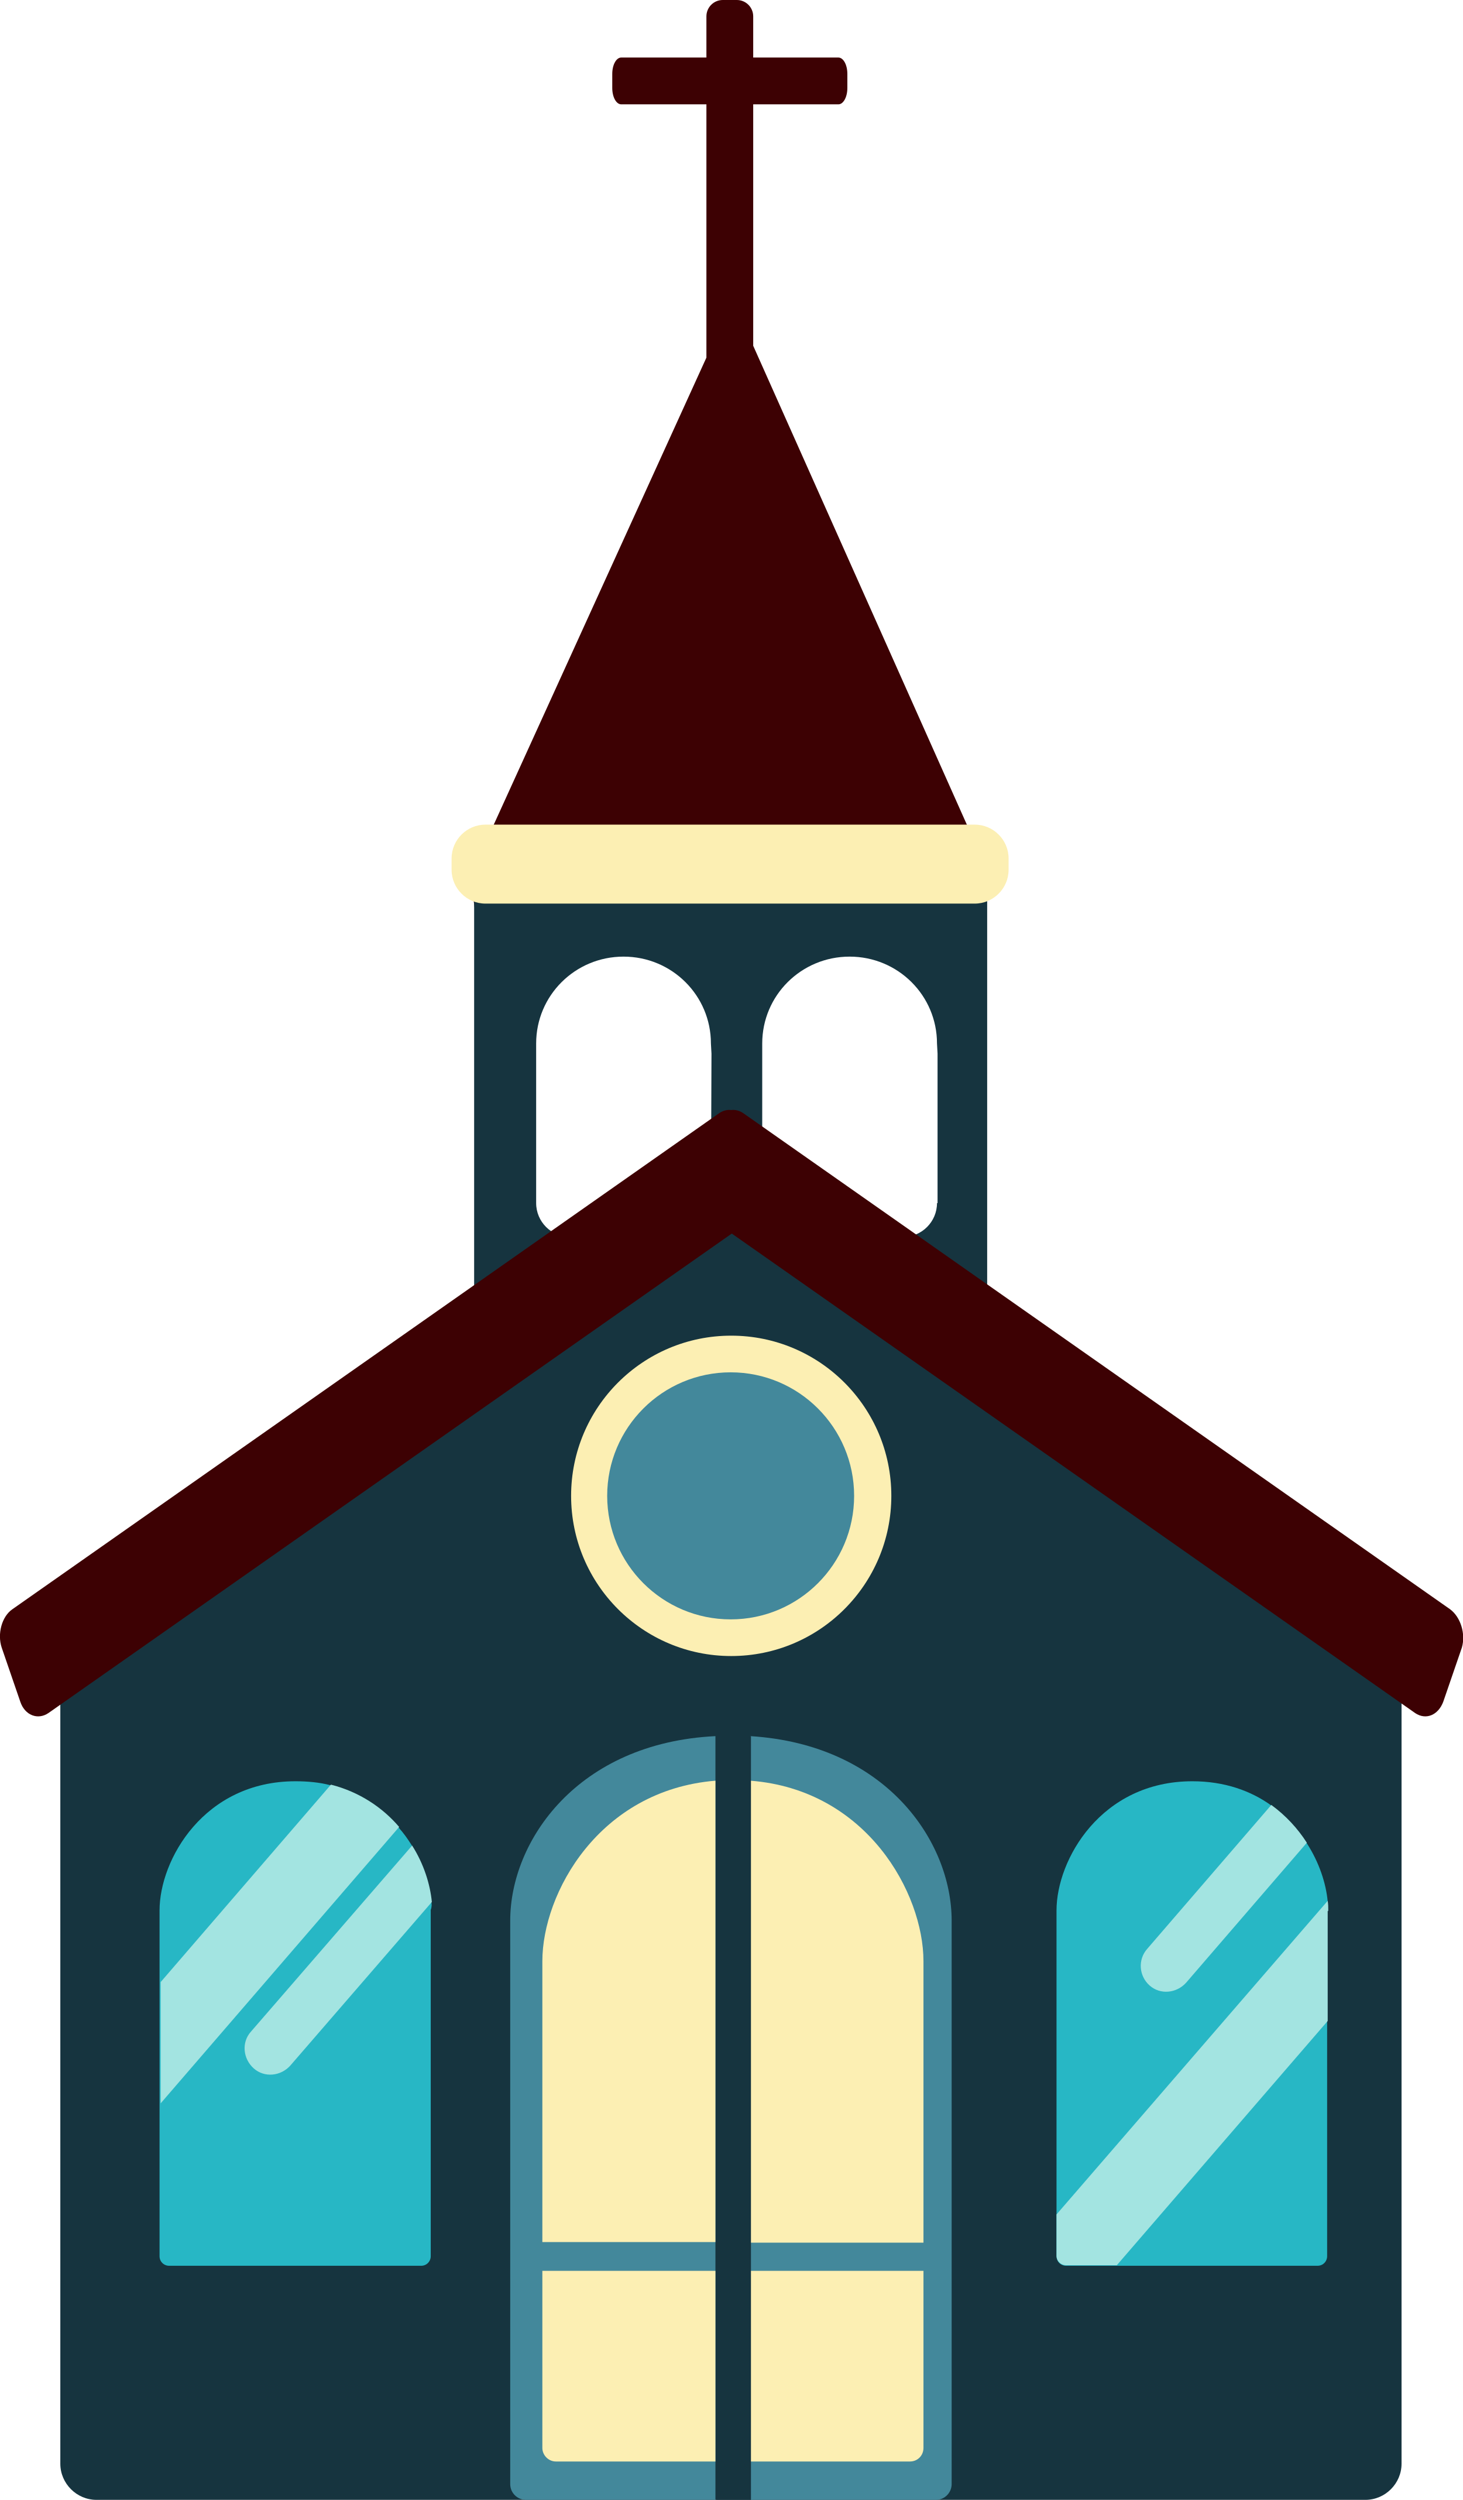 <?xml version="1.0" encoding="utf-8"?>
<!-- Generator: Adobe Illustrator 19.0.0, SVG Export Plug-In . SVG Version: 6.00 Build 0)  -->
<svg version="1.1" id="Layer_1" xmlns="http://www.w3.org/2000/svg" xmlns:xlink="http://www.w3.org/1999/xlink" x="0px" y="0px"
	 viewBox="-254.7 197.8 259.5 443.2" style="enable-background:new -254.7 197.8 259.5 443.2;" xml:space="preserve">
<style type="text/css">
	.st0{fill:#3D0103;}
	.st1{fill:#16343F;}
	.st2{fill:#FCEFB3;}
	.st3{fill:#43889B;}
	.st4{fill:#27B7C5;}
	.st5{fill:#A3E4E1;}
</style>
<g id="Church">
	<g id="Building_3_">
		<path class="st0" d="M-121.1,259.1v-42.8h15.1c0.9,0,1.6-1.3,1.6-2.9v-2.5c0-1.6-0.7-2.9-1.6-2.9h-15.1v-7.3
			c0-1.6-1.3-2.9-2.9-2.9h-2.5c-1.6,0-2.9,1.3-2.9,2.9v7.3h-15.1c-0.9,0-1.6,1.3-1.6,2.9v2.5c0,1.6,0.7,2.9,1.6,2.9h15.1v44.9
			l-41.5,91.1c0,3.8,0.3,9.6,1.9,9.6h87.8c1.6,0,1.7-5.7,1.7-9.6L-121.1,259.1z"/>
		<path class="st1" d="M-85.6,346.5h-79c-3.3,0-6,2.7-6,6v116.2c0,3.3,2.7,6,6,6h79c3.3,0,6-2.7,6-6V352.5
			C-79.6,349.2-82.3,346.5-85.6,346.5z M-128.6,411.1c0,3.3-2.7,6-6,6h-19c-3.3,0-6-2.7-6-6v-26.5c0-0.2,0-1.4,0-1.8
			c0-8.5,6.9-15.4,15.5-15.4c8.6,0,15.5,6.9,15.5,15.4c0,0.3,0.1,1.5,0.1,1.8L-128.6,411.1L-128.6,411.1z M-88.5,411.1
			c0,3.3-2.7,6-6,6h-19c-3.3,0-6-2.7-6-6v-26.5c0-0.2,0-1.4,0-1.8c0-8.5,6.9-15.4,15.5-15.4s15.5,6.9,15.5,15.4
			c0,0.3,0.1,1.5,0.1,1.8v26.5H-88.5z"/>
		<path class="st1" d="M-6.1,496.2c0-1.8-2-4.6-2-4.6l-112-85.7c-3.8-3.8-6.9-3.5-10.4-0.1L-242,491.5c-1.2,1.2-2,2.8-2,4.7v138.4
			c0,3.5,2.9,6.4,6.4,6.4h225.1c3.5,0,6.4-2.9,6.4-6.4V496.2z"/>
		<path class="st2" d="M-75.8,352c0,3.3-2.7,6-6,6h-86.8c-3.3,0-6-2.7-6-6v-2c0-3.3,2.7-6,6-6h86.8c3.3,0,6,2.7,6,6
			C-75.8,350-75.8,352-75.8,352z"/>
		<path class="st0" d="M2.5,483.1l-125.3-87.9c-0.7-0.5-1.5-0.7-2.2-0.6c-0.7-0.1-1.5,0.1-2.2,0.6l-125.3,87.9
			c-1.9,1.3-2.7,4.4-1.9,6.8l3.3,9.6c0.8,2.4,3.1,3.3,5,2l121.2-85l121.2,85c1.9,1.3,4.1,0.4,5-2l3.3-9.6
			C5.3,487.5,4.4,484.5,2.5,483.1z"/>
		<g>
			<circle class="st2" cx="-125" cy="463" r="28.4"/>
			<circle class="st3" cx="-125.1" cy="463" r="21.9"/>
		</g>
		<g>
			<path class="st3" d="M-164.2,538.3c0,0.1,0,0.5,0,0.6v99.3c0,1.6,1.3,2.8,2.8,2.8h33.6V505.6
				C-152.3,506.8-164.2,524.2-164.2,538.3z"/>
			<path class="st3" d="M-121.6,505.6V641h32.9c1.6,0,2.8-1.3,2.8-2.8v-99.3c0-0.1,0-0.4,0-0.6C-85.9,524.3-97.5,507.1-121.6,505.6z
				"/>
			<path class="st2" d="M-158.5,631.8c0,1.3,1.1,2.4,2.4,2.4h28.3v-33.8h-30.7V631.8z"/>
			<path class="st2" d="M-127.8,513.5c-20.7,1.7-30.7,20-30.7,32c0,0.1,0,0.4,0,0.5v49.3h30.7C-127.8,595.3-127.8,513.5-127.8,513.5
				z"/>
			<path class="st2" d="M-121.6,634.2h28.3c1.4,0,2.4-1.1,2.4-2.4v-31.4h-30.7V634.2z"/>
			<path class="st2" d="M-90.9,546c0,0,0-0.4,0-0.5c0-12-10-30.4-30.7-32v81.9h30.7C-90.9,595.4-90.9,546-90.9,546z"/>
			<path class="st1" d="M-125,505.5c-0.9,0-1.8,0-2.7,0.1V641h6.2V505.6C-122.7,505.5-123.9,505.5-125,505.5z"/>
		</g>
		<g>
			<path class="st4" d="M-178.2,534.9c-0.3-3.1-1.4-6.7-3.5-10c-0.7-1.1-1.4-2.1-2.3-3.1c-2.9-3.4-6.9-6.3-12.1-7.5
				c-1.9-0.5-4-0.7-6.2-0.7c-16.2,0-24.1,13.9-24.1,22.9c0,0.1,0,0.3,0,0.3v12.5v21.5v27c0,1,0.8,1.7,1.7,1.7h44.7
				c1,0,1.7-0.8,1.7-1.7v-61.1v-0.3C-178.1,535.9-178.1,535.4-178.2,534.9z"/>
			<path class="st5" d="M-196,514.2l-30.2,35v21.5l42.3-49C-186.8,518.3-190.9,515.5-196,514.2z"/>
			<path class="st5" d="M-210.2,558c-1.7,1.9-1.4,4.8,0.5,6.5s4.8,1.4,6.5-0.5l25.1-29c-0.3-3.1-1.4-6.7-3.5-10L-210.2,558z"/>
		</g>
		<g>
			<path class="st4" d="M-19.2,534.9c-0.3-3.2-1.5-6.9-3.7-10.3c-1.6-2.5-3.7-4.8-6.3-6.7c-3.6-2.6-8.3-4.3-14-4.3
				c-16.2,0-24.1,13.9-24.1,22.9c0,0.1,0,0.3,0,0.3v53.7v7.3c0,1,0.8,1.7,1.7,1.7h9H-21c1,0,1.7-0.8,1.7-1.7v-41.5v-19.5v-0.3
				C-19.1,535.9-19.2,535.4-19.2,534.9z"/>
			<path class="st5" d="M-19.1,536.4c0-0.5,0-1-0.1-1.6l-48.1,55.6v7.3c0,1,0.8,1.7,1.7,1.7h9l37.4-43.3v-19.5
				C-19.1,536.7-19.1,536.5-19.1,536.4z"/>
			<path class="st5" d="M-50.8,549.8c1.9,1.7,4.8,1.4,6.5-0.5l21.4-24.8c-1.6-2.5-3.7-4.8-6.3-6.7l-22,25.5
				C-52.9,545.2-52.7,548.1-50.8,549.8z"/>
		</g>
	</g>
</g>
</svg>
